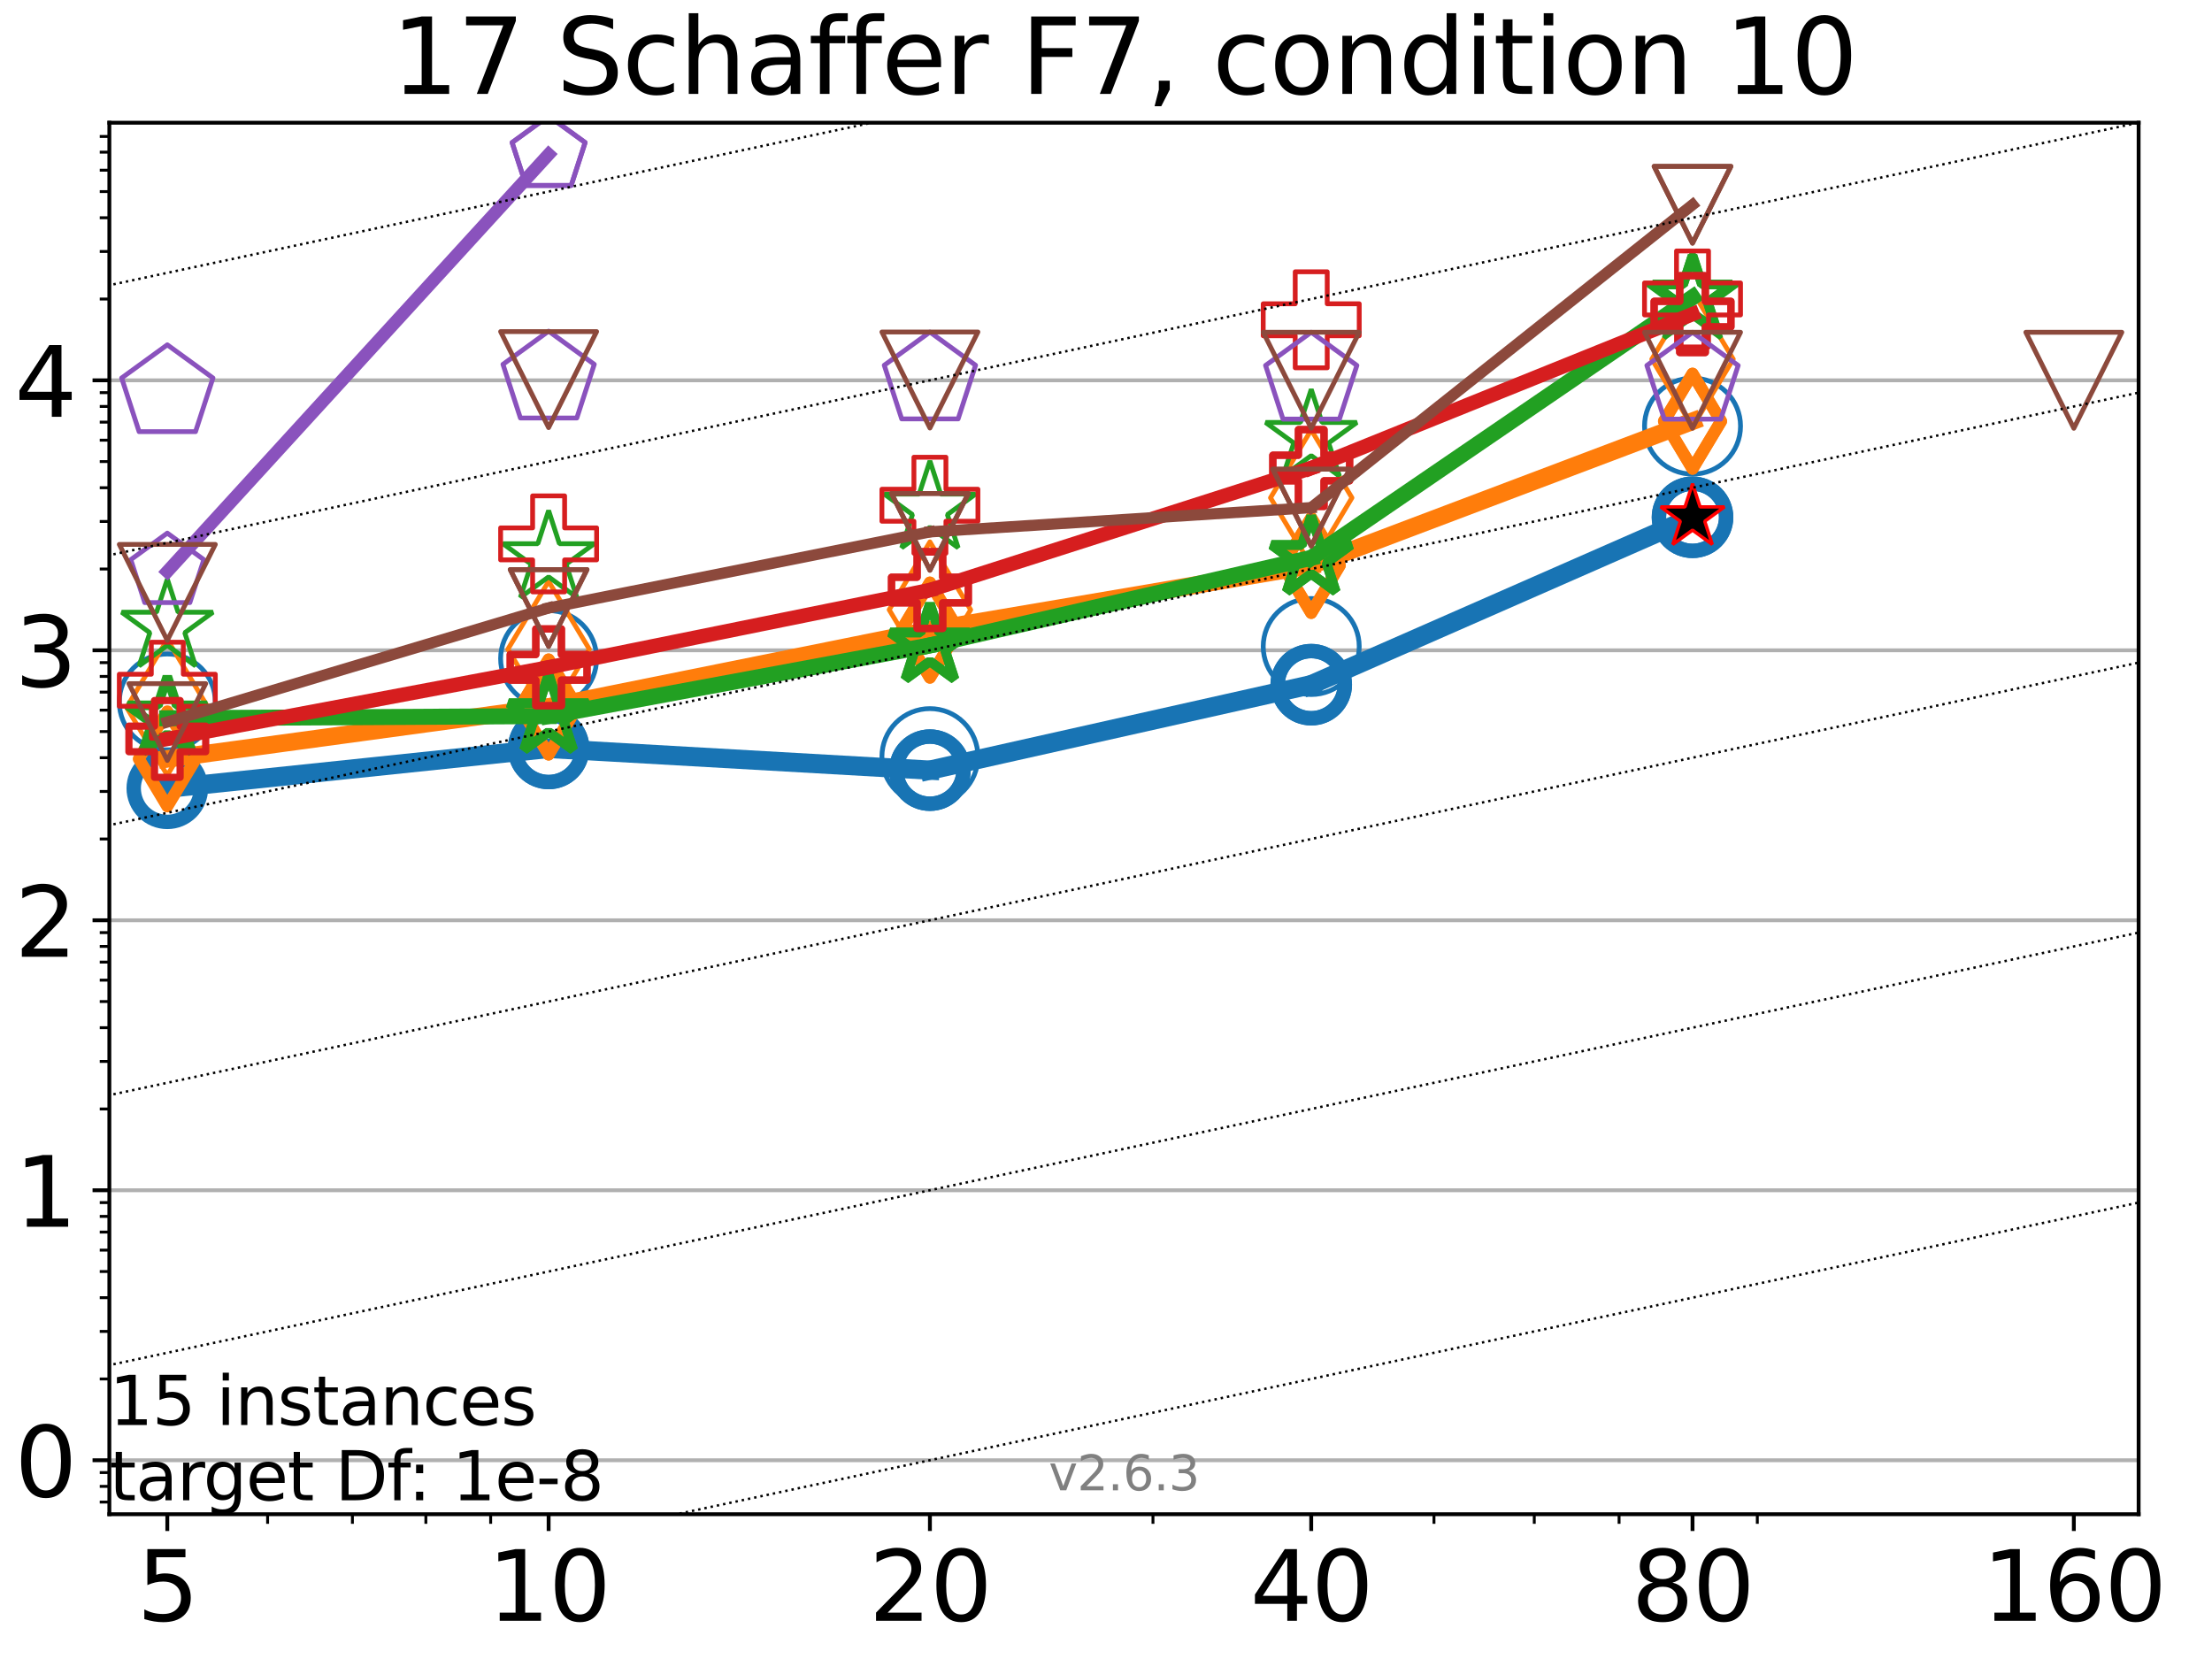 <?xml version="1.0" encoding="utf-8" standalone="no"?>
<!DOCTYPE svg PUBLIC "-//W3C//DTD SVG 1.1//EN"
  "http://www.w3.org/Graphics/SVG/1.1/DTD/svg11.dtd">
<svg xmlns:xlink="http://www.w3.org/1999/xlink" width="460.8pt" height="345.6pt" viewBox="0 0 460.8 345.6" xmlns="http://www.w3.org/2000/svg" version="1.1">
 <defs>
  <style type="text/css">*{stroke-linejoin: round; stroke-linecap: butt}</style>
 </defs>
 <g id="figure_1">
  <g id="patch_1">
   <path d="M 0 345.6 
L 460.8 345.6 
L 460.8 0 
L 0 0 
z
" style="fill: #ffffff"/>
  </g>
  <g id="axes_1">
   <g id="patch_2">
    <path d="M 22.78 315.44 
L 445.515 315.44 
L 445.515 25.56 
L 22.78 25.56 
z
" style="fill: #ffffff"/>
   </g>
   <g id="matplotlib.axis_1">
    <g id="xtick_1">
     <g id="line2d_1">
      <defs>
       <path id="mb855160fd6" d="M 0 0 
L 0 3.5 
" style="stroke: #000000; stroke-width: 0.8"/>
      </defs>
      <g>
       <use xlink:href="#mb855160fd6" x="34.854" y="315.44" style="stroke: #000000; stroke-width: 0.8"/>
      </g>
     </g>
     <g id="text_1">
      <!-- 5 -->
      <g transform="translate(28.491 337.637) scale(0.2 -0.2)">
       <defs>
        <path id="DejaVuSans-35" d="M 691 4666 
L 3169 4666 
L 3169 4134 
L 1269 4134 
L 1269 2991 
Q 1406 3038 1543 3061 
Q 1681 3084 1819 3084 
Q 2600 3084 3056 2656 
Q 3513 2228 3513 1497 
Q 3513 744 3044 326 
Q 2575 -91 1722 -91 
Q 1428 -91 1123 -41 
Q 819 9 494 109 
L 494 744 
Q 775 591 1075 516 
Q 1375 441 1709 441 
Q 2250 441 2565 725 
Q 2881 1009 2881 1497 
Q 2881 1984 2565 2268 
Q 2250 2553 1709 2553 
Q 1456 2553 1204 2497 
Q 953 2441 691 2322 
L 691 4666 
z
" transform="scale(0.016)"/>
       </defs>
       <use xlink:href="#DejaVuSans-35"/>
      </g>
     </g>
    </g>
    <g id="xtick_2">
     <g id="line2d_2">
      <g>
       <use xlink:href="#mb855160fd6" x="114.287" y="315.44" style="stroke: #000000; stroke-width: 0.8"/>
      </g>
     </g>
     <g id="text_2">
      <!-- 10 -->
      <g transform="translate(101.562 337.637) scale(0.2 -0.2)">
       <defs>
        <path id="DejaVuSans-31" d="M 794 531 
L 1825 531 
L 1825 4091 
L 703 3866 
L 703 4441 
L 1819 4666 
L 2450 4666 
L 2450 531 
L 3481 531 
L 3481 0 
L 794 0 
L 794 531 
z
" transform="scale(0.016)"/>
        <path id="DejaVuSans-30" d="M 2034 4250 
Q 1547 4250 1301 3770 
Q 1056 3291 1056 2328 
Q 1056 1369 1301 889 
Q 1547 409 2034 409 
Q 2525 409 2770 889 
Q 3016 1369 3016 2328 
Q 3016 3291 2770 3770 
Q 2525 4250 2034 4250 
z
M 2034 4750 
Q 2819 4750 3233 4129 
Q 3647 3509 3647 2328 
Q 3647 1150 3233 529 
Q 2819 -91 2034 -91 
Q 1250 -91 836 529 
Q 422 1150 422 2328 
Q 422 3509 836 4129 
Q 1250 4750 2034 4750 
z
" transform="scale(0.016)"/>
       </defs>
       <use xlink:href="#DejaVuSans-31"/>
       <use xlink:href="#DejaVuSans-30" x="63.623"/>
      </g>
     </g>
    </g>
    <g id="xtick_3">
     <g id="line2d_3">
      <g>
       <use xlink:href="#mb855160fd6" x="193.719" y="315.44" style="stroke: #000000; stroke-width: 0.8"/>
      </g>
     </g>
     <g id="text_3">
      <!-- 20 -->
      <g transform="translate(180.994 337.637) scale(0.2 -0.2)">
       <defs>
        <path id="DejaVuSans-32" d="M 1228 531 
L 3431 531 
L 3431 0 
L 469 0 
L 469 531 
Q 828 903 1448 1529 
Q 2069 2156 2228 2338 
Q 2531 2678 2651 2914 
Q 2772 3150 2772 3378 
Q 2772 3750 2511 3984 
Q 2250 4219 1831 4219 
Q 1534 4219 1204 4116 
Q 875 4013 500 3803 
L 500 4441 
Q 881 4594 1212 4672 
Q 1544 4750 1819 4750 
Q 2544 4750 2975 4387 
Q 3406 4025 3406 3419 
Q 3406 3131 3298 2873 
Q 3191 2616 2906 2266 
Q 2828 2175 2409 1742 
Q 1991 1309 1228 531 
z
" transform="scale(0.016)"/>
       </defs>
       <use xlink:href="#DejaVuSans-32"/>
       <use xlink:href="#DejaVuSans-30" x="63.623"/>
      </g>
     </g>
    </g>
    <g id="xtick_4">
     <g id="line2d_4">
      <g>
       <use xlink:href="#mb855160fd6" x="273.152" y="315.44" style="stroke: #000000; stroke-width: 0.8"/>
      </g>
     </g>
     <g id="text_4">
      <!-- 40 -->
      <g transform="translate(260.427 337.637) scale(0.2 -0.2)">
       <defs>
        <path id="DejaVuSans-34" d="M 2419 4116 
L 825 1625 
L 2419 1625 
L 2419 4116 
z
M 2253 4666 
L 3047 4666 
L 3047 1625 
L 3713 1625 
L 3713 1100 
L 3047 1100 
L 3047 0 
L 2419 0 
L 2419 1100 
L 313 1100 
L 313 1709 
L 2253 4666 
z
" transform="scale(0.016)"/>
       </defs>
       <use xlink:href="#DejaVuSans-34"/>
       <use xlink:href="#DejaVuSans-30" x="63.623"/>
      </g>
     </g>
    </g>
    <g id="xtick_5">
     <g id="line2d_5">
      <g>
       <use xlink:href="#mb855160fd6" x="352.584" y="315.44" style="stroke: #000000; stroke-width: 0.8"/>
      </g>
     </g>
     <g id="text_5">
      <!-- 80 -->
      <g transform="translate(339.859 337.637) scale(0.2 -0.2)">
       <defs>
        <path id="DejaVuSans-38" d="M 2034 2216 
Q 1584 2216 1326 1975 
Q 1069 1734 1069 1313 
Q 1069 891 1326 650 
Q 1584 409 2034 409 
Q 2484 409 2743 651 
Q 3003 894 3003 1313 
Q 3003 1734 2745 1975 
Q 2488 2216 2034 2216 
z
M 1403 2484 
Q 997 2584 770 2862 
Q 544 3141 544 3541 
Q 544 4100 942 4425 
Q 1341 4750 2034 4750 
Q 2731 4750 3128 4425 
Q 3525 4100 3525 3541 
Q 3525 3141 3298 2862 
Q 3072 2584 2669 2484 
Q 3125 2378 3379 2068 
Q 3634 1759 3634 1313 
Q 3634 634 3220 271 
Q 2806 -91 2034 -91 
Q 1263 -91 848 271 
Q 434 634 434 1313 
Q 434 1759 690 2068 
Q 947 2378 1403 2484 
z
M 1172 3481 
Q 1172 3119 1398 2916 
Q 1625 2713 2034 2713 
Q 2441 2713 2670 2916 
Q 2900 3119 2900 3481 
Q 2900 3844 2670 4047 
Q 2441 4250 2034 4250 
Q 1625 4250 1398 4047 
Q 1172 3844 1172 3481 
z
" transform="scale(0.016)"/>
       </defs>
       <use xlink:href="#DejaVuSans-38"/>
       <use xlink:href="#DejaVuSans-30" x="63.623"/>
      </g>
     </g>
    </g>
    <g id="xtick_6">
     <g id="line2d_6">
      <g>
       <use xlink:href="#mb855160fd6" x="432.017" y="315.44" style="stroke: #000000; stroke-width: 0.8"/>
      </g>
     </g>
     <g id="text_6">
      <!-- 160 -->
      <g transform="translate(412.929 337.637) scale(0.2 -0.2)">
       <defs>
        <path id="DejaVuSans-36" d="M 2113 2584 
Q 1688 2584 1439 2293 
Q 1191 2003 1191 1497 
Q 1191 994 1439 701 
Q 1688 409 2113 409 
Q 2538 409 2786 701 
Q 3034 994 3034 1497 
Q 3034 2003 2786 2293 
Q 2538 2584 2113 2584 
z
M 3366 4563 
L 3366 3988 
Q 3128 4100 2886 4159 
Q 2644 4219 2406 4219 
Q 1781 4219 1451 3797 
Q 1122 3375 1075 2522 
Q 1259 2794 1537 2939 
Q 1816 3084 2150 3084 
Q 2853 3084 3261 2657 
Q 3669 2231 3669 1497 
Q 3669 778 3244 343 
Q 2819 -91 2113 -91 
Q 1303 -91 875 529 
Q 447 1150 447 2328 
Q 447 3434 972 4092 
Q 1497 4750 2381 4750 
Q 2619 4750 2861 4703 
Q 3103 4656 3366 4563 
z
" transform="scale(0.016)"/>
       </defs>
       <use xlink:href="#DejaVuSans-31"/>
       <use xlink:href="#DejaVuSans-36" x="63.623"/>
       <use xlink:href="#DejaVuSans-30" x="127.246"/>
      </g>
     </g>
    </g>
    <g id="xtick_7">
     <g id="line2d_7">
      <defs>
       <path id="md861038a16" d="M 0 0 
L 0 2 
" style="stroke: #000000; stroke-width: 0.6"/>
      </defs>
      <g>
       <use xlink:href="#md861038a16" x="55.748" y="315.44" style="stroke: #000000; stroke-width: 0.6"/>
      </g>
     </g>
    </g>
    <g id="xtick_8">
     <g id="line2d_8">
      <g>
       <use xlink:href="#md861038a16" x="73.413" y="315.44" style="stroke: #000000; stroke-width: 0.6"/>
      </g>
     </g>
    </g>
    <g id="xtick_9">
     <g id="line2d_9">
      <g>
       <use xlink:href="#md861038a16" x="88.715" y="315.44" style="stroke: #000000; stroke-width: 0.6"/>
      </g>
     </g>
    </g>
    <g id="xtick_10">
     <g id="line2d_10">
      <g>
       <use xlink:href="#md861038a16" x="102.213" y="315.44" style="stroke: #000000; stroke-width: 0.6"/>
      </g>
     </g>
    </g>
    <g id="xtick_11">
     <g id="line2d_11">
      <g>
       <use xlink:href="#md861038a16" x="240.184" y="315.44" style="stroke: #000000; stroke-width: 0.6"/>
      </g>
     </g>
    </g>
    <g id="xtick_12">
     <g id="line2d_12">
      <g>
       <use xlink:href="#md861038a16" x="298.723" y="315.44" style="stroke: #000000; stroke-width: 0.6"/>
      </g>
     </g>
    </g>
    <g id="xtick_13">
     <g id="line2d_13">
      <g>
       <use xlink:href="#md861038a16" x="319.617" y="315.44" style="stroke: #000000; stroke-width: 0.6"/>
      </g>
     </g>
    </g>
    <g id="xtick_14">
     <g id="line2d_14">
      <g>
       <use xlink:href="#md861038a16" x="337.282" y="315.44" style="stroke: #000000; stroke-width: 0.6"/>
      </g>
     </g>
    </g>
    <g id="xtick_15">
     <g id="line2d_15">
      <g>
       <use xlink:href="#md861038a16" x="366.082" y="315.44" style="stroke: #000000; stroke-width: 0.6"/>
      </g>
     </g>
    </g>
   </g>
   <g id="matplotlib.axis_2">
    <g id="ytick_1">
     <g id="line2d_16">
      <path d="M 22.78 304.192 
L 445.515 304.192 
" clip-path="url(#pe093b0ee55)" style="fill: none; stroke: #b0b0b0; stroke-width: 0.8; stroke-linecap: square"/>
     </g>
     <g id="line2d_17">
      <defs>
       <path id="m70d224b7b3" d="M 0 0 
L -3.5 0 
" style="stroke: #000000; stroke-width: 0.8"/>
      </defs>
      <g>
       <use xlink:href="#m70d224b7b3" x="22.78" y="304.192" style="stroke: #000000; stroke-width: 0.8"/>
      </g>
     </g>
     <g id="text_7">
      <!-- 0 -->
      <g transform="translate(3.055 311.79) scale(0.2 -0.2)">
       <use xlink:href="#DejaVuSans-30"/>
      </g>
     </g>
    </g>
    <g id="ytick_2">
     <g id="line2d_18">
      <path d="M 22.78 247.949 
L 445.515 247.949 
" clip-path="url(#pe093b0ee55)" style="fill: none; stroke: #b0b0b0; stroke-width: 0.8; stroke-linecap: square"/>
     </g>
     <g id="line2d_19">
      <g>
       <use xlink:href="#m70d224b7b3" x="22.78" y="247.949" style="stroke: #000000; stroke-width: 0.8"/>
      </g>
     </g>
     <g id="text_8">
      <!-- 1 -->
      <g transform="translate(3.055 255.548) scale(0.2 -0.2)">
       <use xlink:href="#DejaVuSans-31"/>
      </g>
     </g>
    </g>
    <g id="ytick_3">
     <g id="line2d_20">
      <path d="M 22.78 191.707 
L 445.515 191.707 
" clip-path="url(#pe093b0ee55)" style="fill: none; stroke: #b0b0b0; stroke-width: 0.8; stroke-linecap: square"/>
     </g>
     <g id="line2d_21">
      <g>
       <use xlink:href="#m70d224b7b3" x="22.78" y="191.707" style="stroke: #000000; stroke-width: 0.8"/>
      </g>
     </g>
     <g id="text_9">
      <!-- 2 -->
      <g transform="translate(3.055 199.305) scale(0.2 -0.2)">
       <use xlink:href="#DejaVuSans-32"/>
      </g>
     </g>
    </g>
    <g id="ytick_4">
     <g id="line2d_22">
      <path d="M 22.78 135.465 
L 445.515 135.465 
" clip-path="url(#pe093b0ee55)" style="fill: none; stroke: #b0b0b0; stroke-width: 0.8; stroke-linecap: square"/>
     </g>
     <g id="line2d_23">
      <g>
       <use xlink:href="#m70d224b7b3" x="22.78" y="135.465" style="stroke: #000000; stroke-width: 0.8"/>
      </g>
     </g>
     <g id="text_10">
      <!-- 3 -->
      <g transform="translate(3.055 143.063) scale(0.2 -0.2)">
       <defs>
        <path id="DejaVuSans-33" d="M 2597 2516 
Q 3050 2419 3304 2112 
Q 3559 1806 3559 1356 
Q 3559 666 3084 287 
Q 2609 -91 1734 -91 
Q 1441 -91 1130 -33 
Q 819 25 488 141 
L 488 750 
Q 750 597 1062 519 
Q 1375 441 1716 441 
Q 2309 441 2620 675 
Q 2931 909 2931 1356 
Q 2931 1769 2642 2001 
Q 2353 2234 1838 2234 
L 1294 2234 
L 1294 2753 
L 1863 2753 
Q 2328 2753 2575 2939 
Q 2822 3125 2822 3475 
Q 2822 3834 2567 4026 
Q 2313 4219 1838 4219 
Q 1578 4219 1281 4162 
Q 984 4106 628 3988 
L 628 4550 
Q 988 4650 1302 4700 
Q 1616 4750 1894 4750 
Q 2613 4750 3031 4423 
Q 3450 4097 3450 3541 
Q 3450 3153 3228 2886 
Q 3006 2619 2597 2516 
z
" transform="scale(0.016)"/>
       </defs>
       <use xlink:href="#DejaVuSans-33"/>
      </g>
     </g>
    </g>
    <g id="ytick_5">
     <g id="line2d_24">
      <path d="M 22.78 79.222 
L 445.515 79.222 
" clip-path="url(#pe093b0ee55)" style="fill: none; stroke: #b0b0b0; stroke-width: 0.8; stroke-linecap: square"/>
     </g>
     <g id="line2d_25">
      <g>
       <use xlink:href="#m70d224b7b3" x="22.78" y="79.222" style="stroke: #000000; stroke-width: 0.8"/>
      </g>
     </g>
     <g id="text_11">
      <!-- 4 -->
      <g transform="translate(3.055 86.821) scale(0.2 -0.2)">
       <use xlink:href="#DejaVuSans-34"/>
      </g>
     </g>
    </g>
    <g id="ytick_6">
     <g id="line2d_26">
      <defs>
       <path id="md974df8383" d="M 0 0 
L -2 0 
" style="stroke: #000000; stroke-width: 0.6"/>
      </defs>
      <g>
       <use xlink:href="#md974df8383" x="22.78" y="312.904" style="stroke: #000000; stroke-width: 0.6"/>
      </g>
     </g>
    </g>
    <g id="ytick_7">
     <g id="line2d_27">
      <g>
       <use xlink:href="#md974df8383" x="22.78" y="309.642" style="stroke: #000000; stroke-width: 0.6"/>
      </g>
     </g>
    </g>
    <g id="ytick_8">
     <g id="line2d_28">
      <g>
       <use xlink:href="#md974df8383" x="22.78" y="306.765" style="stroke: #000000; stroke-width: 0.6"/>
      </g>
     </g>
    </g>
    <g id="ytick_9">
     <g id="line2d_29">
      <g>
       <use xlink:href="#md974df8383" x="22.78" y="287.261" style="stroke: #000000; stroke-width: 0.6"/>
      </g>
     </g>
    </g>
    <g id="ytick_10">
     <g id="line2d_30">
      <g>
       <use xlink:href="#md974df8383" x="22.78" y="277.357" style="stroke: #000000; stroke-width: 0.6"/>
      </g>
     </g>
    </g>
    <g id="ytick_11">
     <g id="line2d_31">
      <g>
       <use xlink:href="#md974df8383" x="22.78" y="270.33" style="stroke: #000000; stroke-width: 0.6"/>
      </g>
     </g>
    </g>
    <g id="ytick_12">
     <g id="line2d_32">
      <g>
       <use xlink:href="#md974df8383" x="22.78" y="264.88" style="stroke: #000000; stroke-width: 0.6"/>
      </g>
     </g>
    </g>
    <g id="ytick_13">
     <g id="line2d_33">
      <g>
       <use xlink:href="#md974df8383" x="22.78" y="260.427" style="stroke: #000000; stroke-width: 0.6"/>
      </g>
     </g>
    </g>
    <g id="ytick_14">
     <g id="line2d_34">
      <g>
       <use xlink:href="#md974df8383" x="22.78" y="256.661" style="stroke: #000000; stroke-width: 0.6"/>
      </g>
     </g>
    </g>
    <g id="ytick_15">
     <g id="line2d_35">
      <g>
       <use xlink:href="#md974df8383" x="22.78" y="253.4" style="stroke: #000000; stroke-width: 0.6"/>
      </g>
     </g>
    </g>
    <g id="ytick_16">
     <g id="line2d_36">
      <g>
       <use xlink:href="#md974df8383" x="22.78" y="250.523" style="stroke: #000000; stroke-width: 0.6"/>
      </g>
     </g>
    </g>
    <g id="ytick_17">
     <g id="line2d_37">
      <g>
       <use xlink:href="#md974df8383" x="22.78" y="231.019" style="stroke: #000000; stroke-width: 0.6"/>
      </g>
     </g>
    </g>
    <g id="ytick_18">
     <g id="line2d_38">
      <g>
       <use xlink:href="#md974df8383" x="22.78" y="221.115" style="stroke: #000000; stroke-width: 0.6"/>
      </g>
     </g>
    </g>
    <g id="ytick_19">
     <g id="line2d_39">
      <g>
       <use xlink:href="#md974df8383" x="22.78" y="214.088" style="stroke: #000000; stroke-width: 0.6"/>
      </g>
     </g>
    </g>
    <g id="ytick_20">
     <g id="line2d_40">
      <g>
       <use xlink:href="#md974df8383" x="22.78" y="208.638" style="stroke: #000000; stroke-width: 0.6"/>
      </g>
     </g>
    </g>
    <g id="ytick_21">
     <g id="line2d_41">
      <g>
       <use xlink:href="#md974df8383" x="22.78" y="204.184" style="stroke: #000000; stroke-width: 0.6"/>
      </g>
     </g>
    </g>
    <g id="ytick_22">
     <g id="line2d_42">
      <g>
       <use xlink:href="#md974df8383" x="22.78" y="200.419" style="stroke: #000000; stroke-width: 0.6"/>
      </g>
     </g>
    </g>
    <g id="ytick_23">
     <g id="line2d_43">
      <g>
       <use xlink:href="#md974df8383" x="22.78" y="197.157" style="stroke: #000000; stroke-width: 0.6"/>
      </g>
     </g>
    </g>
    <g id="ytick_24">
     <g id="line2d_44">
      <g>
       <use xlink:href="#md974df8383" x="22.78" y="194.28" style="stroke: #000000; stroke-width: 0.6"/>
      </g>
     </g>
    </g>
    <g id="ytick_25">
     <g id="line2d_45">
      <g>
       <use xlink:href="#md974df8383" x="22.78" y="174.776" style="stroke: #000000; stroke-width: 0.6"/>
      </g>
     </g>
    </g>
    <g id="ytick_26">
     <g id="line2d_46">
      <g>
       <use xlink:href="#md974df8383" x="22.78" y="164.873" style="stroke: #000000; stroke-width: 0.6"/>
      </g>
     </g>
    </g>
    <g id="ytick_27">
     <g id="line2d_47">
      <g>
       <use xlink:href="#md974df8383" x="22.78" y="157.846" style="stroke: #000000; stroke-width: 0.6"/>
      </g>
     </g>
    </g>
    <g id="ytick_28">
     <g id="line2d_48">
      <g>
       <use xlink:href="#md974df8383" x="22.78" y="152.395" style="stroke: #000000; stroke-width: 0.6"/>
      </g>
     </g>
    </g>
    <g id="ytick_29">
     <g id="line2d_49">
      <g>
       <use xlink:href="#md974df8383" x="22.78" y="147.942" style="stroke: #000000; stroke-width: 0.6"/>
      </g>
     </g>
    </g>
    <g id="ytick_30">
     <g id="line2d_50">
      <g>
       <use xlink:href="#md974df8383" x="22.78" y="144.177" style="stroke: #000000; stroke-width: 0.6"/>
      </g>
     </g>
    </g>
    <g id="ytick_31">
     <g id="line2d_51">
      <g>
       <use xlink:href="#md974df8383" x="22.78" y="140.915" style="stroke: #000000; stroke-width: 0.6"/>
      </g>
     </g>
    </g>
    <g id="ytick_32">
     <g id="line2d_52">
      <g>
       <use xlink:href="#md974df8383" x="22.78" y="138.038" style="stroke: #000000; stroke-width: 0.6"/>
      </g>
     </g>
    </g>
    <g id="ytick_33">
     <g id="line2d_53">
      <g>
       <use xlink:href="#md974df8383" x="22.78" y="118.534" style="stroke: #000000; stroke-width: 0.6"/>
      </g>
     </g>
    </g>
    <g id="ytick_34">
     <g id="line2d_54">
      <g>
       <use xlink:href="#md974df8383" x="22.78" y="108.63" style="stroke: #000000; stroke-width: 0.6"/>
      </g>
     </g>
    </g>
    <g id="ytick_35">
     <g id="line2d_55">
      <g>
       <use xlink:href="#md974df8383" x="22.78" y="101.603" style="stroke: #000000; stroke-width: 0.6"/>
      </g>
     </g>
    </g>
    <g id="ytick_36">
     <g id="line2d_56">
      <g>
       <use xlink:href="#md974df8383" x="22.78" y="96.153" style="stroke: #000000; stroke-width: 0.6"/>
      </g>
     </g>
    </g>
    <g id="ytick_37">
     <g id="line2d_57">
      <g>
       <use xlink:href="#md974df8383" x="22.78" y="91.7" style="stroke: #000000; stroke-width: 0.6"/>
      </g>
     </g>
    </g>
    <g id="ytick_38">
     <g id="line2d_58">
      <g>
       <use xlink:href="#md974df8383" x="22.78" y="87.934" style="stroke: #000000; stroke-width: 0.6"/>
      </g>
     </g>
    </g>
    <g id="ytick_39">
     <g id="line2d_59">
      <g>
       <use xlink:href="#md974df8383" x="22.78" y="84.673" style="stroke: #000000; stroke-width: 0.6"/>
      </g>
     </g>
    </g>
    <g id="ytick_40">
     <g id="line2d_60">
      <g>
       <use xlink:href="#md974df8383" x="22.78" y="81.796" style="stroke: #000000; stroke-width: 0.6"/>
      </g>
     </g>
    </g>
    <g id="ytick_41">
     <g id="line2d_61">
      <g>
       <use xlink:href="#md974df8383" x="22.78" y="62.292" style="stroke: #000000; stroke-width: 0.6"/>
      </g>
     </g>
    </g>
    <g id="ytick_42">
     <g id="line2d_62">
      <g>
       <use xlink:href="#md974df8383" x="22.78" y="52.388" style="stroke: #000000; stroke-width: 0.6"/>
      </g>
     </g>
    </g>
    <g id="ytick_43">
     <g id="line2d_63">
      <g>
       <use xlink:href="#md974df8383" x="22.78" y="45.361" style="stroke: #000000; stroke-width: 0.6"/>
      </g>
     </g>
    </g>
    <g id="ytick_44">
     <g id="line2d_64">
      <g>
       <use xlink:href="#md974df8383" x="22.78" y="39.911" style="stroke: #000000; stroke-width: 0.6"/>
      </g>
     </g>
    </g>
    <g id="ytick_45">
     <g id="line2d_65">
      <g>
       <use xlink:href="#md974df8383" x="22.78" y="35.457" style="stroke: #000000; stroke-width: 0.6"/>
      </g>
     </g>
    </g>
    <g id="ytick_46">
     <g id="line2d_66">
      <g>
       <use xlink:href="#md974df8383" x="22.78" y="31.692" style="stroke: #000000; stroke-width: 0.6"/>
      </g>
     </g>
    </g>
    <g id="ytick_47">
     <g id="line2d_67">
      <g>
       <use xlink:href="#md974df8383" x="22.78" y="28.43" style="stroke: #000000; stroke-width: 0.6"/>
      </g>
     </g>
    </g>
   </g>
   <g id="line2d_68">
    <path d="M 34.854 164.217 
L 114.287 155.917 
" clip-path="url(#pe093b0ee55)" style="fill: none; stroke: #1874b4; stroke-width: 4; stroke-linecap: square"/>
    <defs>
     <path id="mfb100f7cc4" d="M 0 7 
C 1.856 7 3.637 6.262 4.95 4.95 
C 6.262 3.637 7 1.856 7 0 
C 7 -1.856 6.262 -3.637 4.95 -4.95 
C 3.637 -6.262 1.856 -7 0 -7 
C -1.856 -7 -3.637 -6.262 -4.95 -4.95 
C -6.262 -3.637 -7 -1.856 -7 0 
C -7 1.856 -6.262 3.637 -4.95 4.95 
C -3.637 6.262 -1.856 7 0 7 
z
" style="stroke: #1874b4; stroke-width: 3"/>
    </defs>
    <g clip-path="url(#pe093b0ee55)">
     <use xlink:href="#mfb100f7cc4" x="34.854" y="164.217" style="fill-opacity: 0; stroke: #1874b4; stroke-width: 3"/>
     <use xlink:href="#mfb100f7cc4" x="114.287" y="155.917" style="fill-opacity: 0; stroke: #1874b4; stroke-width: 3"/>
    </g>
   </g>
   <g id="line2d_69">
    <path d="M 114.287 155.917 
L 193.719 160.436 
" clip-path="url(#pe093b0ee55)" style="fill: none; stroke: #1874b4; stroke-width: 4; stroke-linecap: square"/>
    <g clip-path="url(#pe093b0ee55)">
     <use xlink:href="#mfb100f7cc4" x="114.287" y="155.917" style="fill-opacity: 0; stroke: #1874b4; stroke-width: 3"/>
     <use xlink:href="#mfb100f7cc4" x="193.719" y="160.436" style="fill-opacity: 0; stroke: #1874b4; stroke-width: 3"/>
    </g>
   </g>
   <g id="line2d_70">
    <path d="M 193.719 160.436 
L 273.152 142.63 
" clip-path="url(#pe093b0ee55)" style="fill: none; stroke: #1874b4; stroke-width: 4; stroke-linecap: square"/>
    <g clip-path="url(#pe093b0ee55)">
     <use xlink:href="#mfb100f7cc4" x="193.719" y="160.436" style="fill-opacity: 0; stroke: #1874b4; stroke-width: 3"/>
     <use xlink:href="#mfb100f7cc4" x="273.152" y="142.63" style="fill-opacity: 0; stroke: #1874b4; stroke-width: 3"/>
    </g>
   </g>
   <g id="line2d_71">
    <path d="M 273.152 142.63 
L 352.584 107.761 
" clip-path="url(#pe093b0ee55)" style="fill: none; stroke: #1874b4; stroke-width: 4; stroke-linecap: square"/>
    <g clip-path="url(#pe093b0ee55)">
     <use xlink:href="#mfb100f7cc4" x="273.152" y="142.63" style="fill-opacity: 0; stroke: #1874b4; stroke-width: 3"/>
     <use xlink:href="#mfb100f7cc4" x="352.584" y="107.761" style="fill-opacity: 0; stroke: #1874b4; stroke-width: 3"/>
    </g>
   </g>
   <g id="line2d_72">
    <path d="M 352.584 107.761 
" clip-path="url(#pe093b0ee55)" style="fill: none; stroke: #1874b4; stroke-width: 4; stroke-linecap: square"/>
    <g clip-path="url(#pe093b0ee55)">
     <use xlink:href="#mfb100f7cc4" x="352.584" y="107.761" style="fill-opacity: 0; stroke: #1874b4; stroke-width: 3"/>
    </g>
   </g>
   <g id="line2d_73"/>
   <g id="line2d_74">
    <defs>
     <path id="mf8afae14d0" d="M 0 10 
C 2.652 10 5.196 8.946 7.071 7.071 
C 8.946 5.196 10 2.652 10 0 
C 10 -2.652 8.946 -5.196 7.071 -7.071 
C 5.196 -8.946 2.652 -10 0 -10 
C -2.652 -10 -5.196 -8.946 -7.071 -7.071 
C -8.946 -5.196 -10 -2.652 -10 0 
C -10 2.652 -8.946 5.196 -7.071 7.071 
C -5.196 8.946 -2.652 10 0 10 
z
" style="stroke: #1874b4"/>
    </defs>
    <g clip-path="url(#pe093b0ee55)">
     <use xlink:href="#mf8afae14d0" x="34.854" y="146.236" style="fill-opacity: 0; stroke: #1874b4"/>
     <use xlink:href="#mf8afae14d0" x="114.287" y="137.198" style="fill-opacity: 0; stroke: #1874b4"/>
     <use xlink:href="#mf8afae14d0" x="193.719" y="157.618" style="fill-opacity: 0; stroke: #1874b4"/>
     <use xlink:href="#mf8afae14d0" x="273.152" y="134.682" style="fill-opacity: 0; stroke: #1874b4"/>
     <use xlink:href="#mf8afae14d0" x="352.584" y="88.769" style="fill-opacity: 0; stroke: #1874b4"/>
    </g>
   </g>
   <g id="line2d_75">
    <path d="M 34.854 158.089 
L 114.287 147.279 
" clip-path="url(#pe093b0ee55)" style="fill: none; stroke: #ff7d0b; stroke-width: 3.667; stroke-linecap: square"/>
    <defs>
     <path id="me263c750b7" d="M 0 9.899 
L 5.94 0 
L 0 -9.899 
L -5.94 0 
z
" style="stroke: #ff7d0b; stroke-width: 2.5; stroke-linejoin: miter"/>
    </defs>
    <g clip-path="url(#pe093b0ee55)">
     <use xlink:href="#me263c750b7" x="34.854" y="158.089" style="fill-opacity: 0; stroke: #ff7d0b; stroke-width: 2.5; stroke-linejoin: miter"/>
     <use xlink:href="#me263c750b7" x="114.287" y="147.279" style="fill-opacity: 0; stroke: #ff7d0b; stroke-width: 2.5; stroke-linejoin: miter"/>
    </g>
   </g>
   <g id="line2d_76">
    <path d="M 114.287 147.279 
L 193.719 131.265 
" clip-path="url(#pe093b0ee55)" style="fill: none; stroke: #ff7d0b; stroke-width: 3.667; stroke-linecap: square"/>
    <g clip-path="url(#pe093b0ee55)">
     <use xlink:href="#me263c750b7" x="114.287" y="147.279" style="fill-opacity: 0; stroke: #ff7d0b; stroke-width: 2.5; stroke-linejoin: miter"/>
     <use xlink:href="#me263c750b7" x="193.719" y="131.265" style="fill-opacity: 0; stroke: #ff7d0b; stroke-width: 2.5; stroke-linejoin: miter"/>
    </g>
   </g>
   <g id="line2d_77">
    <path d="M 193.719 131.265 
L 273.152 117.784 
" clip-path="url(#pe093b0ee55)" style="fill: none; stroke: #ff7d0b; stroke-width: 3.667; stroke-linecap: square"/>
    <g clip-path="url(#pe093b0ee55)">
     <use xlink:href="#me263c750b7" x="193.719" y="131.265" style="fill-opacity: 0; stroke: #ff7d0b; stroke-width: 2.5; stroke-linejoin: miter"/>
     <use xlink:href="#me263c750b7" x="273.152" y="117.784" style="fill-opacity: 0; stroke: #ff7d0b; stroke-width: 2.5; stroke-linejoin: miter"/>
    </g>
   </g>
   <g id="line2d_78">
    <path d="M 273.152 117.784 
L 352.584 87.749 
" clip-path="url(#pe093b0ee55)" style="fill: none; stroke: #ff7d0b; stroke-width: 3.667; stroke-linecap: square"/>
    <g clip-path="url(#pe093b0ee55)">
     <use xlink:href="#me263c750b7" x="273.152" y="117.784" style="fill-opacity: 0; stroke: #ff7d0b; stroke-width: 2.5; stroke-linejoin: miter"/>
     <use xlink:href="#me263c750b7" x="352.584" y="87.749" style="fill-opacity: 0; stroke: #ff7d0b; stroke-width: 2.5; stroke-linejoin: miter"/>
    </g>
   </g>
   <g id="line2d_79">
    <path d="M 352.584 87.749 
" clip-path="url(#pe093b0ee55)" style="fill: none; stroke: #ff7d0b; stroke-width: 3.667; stroke-linecap: square"/>
    <g clip-path="url(#pe093b0ee55)">
     <use xlink:href="#me263c750b7" x="352.584" y="87.749" style="fill-opacity: 0; stroke: #ff7d0b; stroke-width: 2.5; stroke-linejoin: miter"/>
    </g>
   </g>
   <g id="line2d_80"/>
   <g id="line2d_81">
    <defs>
     <path id="mee3debcfe8" d="M 0 14.142 
L 8.485 0 
L 0 -14.142 
L -8.485 0 
z
" style="stroke: #ff7d0b; stroke-linejoin: miter"/>
    </defs>
    <g clip-path="url(#pe093b0ee55)">
     <use xlink:href="#mee3debcfe8" x="34.854" y="147.363" style="fill-opacity: 0; stroke: #ff7d0b; stroke-linejoin: miter"/>
     <use xlink:href="#mee3debcfe8" x="114.287" y="135.243" style="fill-opacity: 0; stroke: #ff7d0b; stroke-linejoin: miter"/>
     <use xlink:href="#mee3debcfe8" x="193.719" y="127.025" style="fill-opacity: 0; stroke: #ff7d0b; stroke-linejoin: miter"/>
     <use xlink:href="#mee3debcfe8" x="273.152" y="103.698" style="fill-opacity: 0; stroke: #ff7d0b; stroke-linejoin: miter"/>
     <use xlink:href="#mee3debcfe8" x="352.584" y="74.818" style="fill-opacity: 0; stroke: #ff7d0b; stroke-linejoin: miter"/>
    </g>
   </g>
   <g id="line2d_82">
    <path d="M 34.854 149.62 
L 114.287 149.172 
" clip-path="url(#pe093b0ee55)" style="fill: none; stroke: #22a022; stroke-width: 3.333; stroke-linecap: square"/>
    <defs>
     <path id="m40feb86545" d="M 0 -8.7 
L -1.953 -2.688 
L -8.274 -2.688 
L -3.16 1.027 
L -5.114 7.038 
L -0 3.323 
L 5.114 7.038 
L 3.16 1.027 
L 8.274 -2.688 
L 1.953 -2.688 
z
" style="stroke: #22a022; stroke-width: 2; stroke-linejoin: bevel"/>
    </defs>
    <g clip-path="url(#pe093b0ee55)">
     <use xlink:href="#m40feb86545" x="34.854" y="149.62" style="fill-opacity: 0; stroke: #22a022; stroke-width: 2; stroke-linejoin: bevel"/>
     <use xlink:href="#m40feb86545" x="114.287" y="149.172" style="fill-opacity: 0; stroke: #22a022; stroke-width: 2; stroke-linejoin: bevel"/>
    </g>
   </g>
   <g id="line2d_83">
    <path d="M 114.287 149.172 
L 193.719 134.443 
" clip-path="url(#pe093b0ee55)" style="fill: none; stroke: #22a022; stroke-width: 3.333; stroke-linecap: square"/>
    <g clip-path="url(#pe093b0ee55)">
     <use xlink:href="#m40feb86545" x="114.287" y="149.172" style="fill-opacity: 0; stroke: #22a022; stroke-width: 2; stroke-linejoin: bevel"/>
     <use xlink:href="#m40feb86545" x="193.719" y="134.443" style="fill-opacity: 0; stroke: #22a022; stroke-width: 2; stroke-linejoin: bevel"/>
    </g>
   </g>
   <g id="line2d_84">
    <path d="M 193.719 134.443 
L 273.152 116.206 
" clip-path="url(#pe093b0ee55)" style="fill: none; stroke: #22a022; stroke-width: 3.333; stroke-linecap: square"/>
    <g clip-path="url(#pe093b0ee55)">
     <use xlink:href="#m40feb86545" x="193.719" y="134.443" style="fill-opacity: 0; stroke: #22a022; stroke-width: 2; stroke-linejoin: bevel"/>
     <use xlink:href="#m40feb86545" x="273.152" y="116.206" style="fill-opacity: 0; stroke: #22a022; stroke-width: 2; stroke-linejoin: bevel"/>
    </g>
   </g>
   <g id="line2d_85">
    <path d="M 273.152 116.206 
L 352.584 61.943 
" clip-path="url(#pe093b0ee55)" style="fill: none; stroke: #22a022; stroke-width: 3.333; stroke-linecap: square"/>
    <g clip-path="url(#pe093b0ee55)">
     <use xlink:href="#m40feb86545" x="273.152" y="116.206" style="fill-opacity: 0; stroke: #22a022; stroke-width: 2; stroke-linejoin: bevel"/>
     <use xlink:href="#m40feb86545" x="352.584" y="61.943" style="fill-opacity: 0; stroke: #22a022; stroke-width: 2; stroke-linejoin: bevel"/>
    </g>
   </g>
   <g id="line2d_86">
    <path d="M 352.584 61.943 
" clip-path="url(#pe093b0ee55)" style="fill: none; stroke: #22a022; stroke-width: 3.333; stroke-linecap: square"/>
    <g clip-path="url(#pe093b0ee55)">
     <use xlink:href="#m40feb86545" x="352.584" y="61.943" style="fill-opacity: 0; stroke: #22a022; stroke-width: 2; stroke-linejoin: bevel"/>
    </g>
   </g>
   <g id="line2d_87"/>
   <g id="line2d_88">
    <defs>
     <path id="mbbff9fb3a0" d="M 0 -10 
L -2.245 -3.09 
L -9.511 -3.09 
L -3.633 1.18 
L -5.878 8.09 
L -0 3.82 
L 5.878 8.09 
L 3.633 1.18 
L 9.511 -3.09 
L 2.245 -3.09 
z
" style="stroke: #22a022; stroke-linejoin: bevel"/>
    </defs>
    <g clip-path="url(#pe093b0ee55)">
     <use xlink:href="#mbbff9fb3a0" x="34.854" y="130.628" style="fill-opacity: 0; stroke: #22a022; stroke-linejoin: bevel"/>
     <use xlink:href="#mbbff9fb3a0" x="114.287" y="116.353" style="fill-opacity: 0; stroke: #22a022; stroke-linejoin: bevel"/>
     <use xlink:href="#mbbff9fb3a0" x="193.719" y="106.017" style="fill-opacity: 0; stroke: #22a022; stroke-linejoin: bevel"/>
     <use xlink:href="#mbbff9fb3a0" x="273.152" y="91.097" style="fill-opacity: 0; stroke: #22a022; stroke-linejoin: bevel"/>
     <use xlink:href="#mbbff9fb3a0" x="352.584" y="62.287" style="fill-opacity: 0; stroke: #22a022; stroke-linejoin: bevel"/>
    </g>
   </g>
   <g id="line2d_89">
    <path d="M 34.854 153.932 
L 114.287 139.013 
" clip-path="url(#pe093b0ee55)" style="fill: none; stroke: #d61e1f; stroke-width: 3; stroke-linecap: square"/>
    <defs>
     <path id="m4f6b7c5f75" d="M -2.667 8 
L 2.667 8 
L 2.667 2.667 
L 8 2.667 
L 8 -2.667 
L 2.667 -2.667 
L 2.667 -8 
L -2.667 -8 
L -2.667 -2.667 
L -8 -2.667 
L -8 2.667 
L -2.667 2.667 
z
" style="stroke: #d61e1f; stroke-width: 1.5; stroke-linejoin: miter"/>
    </defs>
    <g clip-path="url(#pe093b0ee55)">
     <use xlink:href="#m4f6b7c5f75" x="34.854" y="153.932" style="fill-opacity: 0; stroke: #d61e1f; stroke-width: 1.5; stroke-linejoin: miter"/>
     <use xlink:href="#m4f6b7c5f75" x="114.287" y="139.013" style="fill-opacity: 0; stroke: #d61e1f; stroke-width: 1.5; stroke-linejoin: miter"/>
    </g>
   </g>
   <g id="line2d_90">
    <path d="M 114.287 139.013 
L 193.719 122.914 
" clip-path="url(#pe093b0ee55)" style="fill: none; stroke: #d61e1f; stroke-width: 3; stroke-linecap: square"/>
    <g clip-path="url(#pe093b0ee55)">
     <use xlink:href="#m4f6b7c5f75" x="114.287" y="139.013" style="fill-opacity: 0; stroke: #d61e1f; stroke-width: 1.5; stroke-linejoin: miter"/>
     <use xlink:href="#m4f6b7c5f75" x="193.719" y="122.914" style="fill-opacity: 0; stroke: #d61e1f; stroke-width: 1.5; stroke-linejoin: miter"/>
    </g>
   </g>
   <g id="line2d_91">
    <path d="M 193.719 122.914 
L 273.152 97.495 
" clip-path="url(#pe093b0ee55)" style="fill: none; stroke: #d61e1f; stroke-width: 3; stroke-linecap: square"/>
    <g clip-path="url(#pe093b0ee55)">
     <use xlink:href="#m4f6b7c5f75" x="193.719" y="122.914" style="fill-opacity: 0; stroke: #d61e1f; stroke-width: 1.5; stroke-linejoin: miter"/>
     <use xlink:href="#m4f6b7c5f75" x="273.152" y="97.495" style="fill-opacity: 0; stroke: #d61e1f; stroke-width: 1.5; stroke-linejoin: miter"/>
    </g>
   </g>
   <g id="line2d_92">
    <path d="M 273.152 97.495 
L 352.584 65.439 
" clip-path="url(#pe093b0ee55)" style="fill: none; stroke: #d61e1f; stroke-width: 3; stroke-linecap: square"/>
    <g clip-path="url(#pe093b0ee55)">
     <use xlink:href="#m4f6b7c5f75" x="273.152" y="97.495" style="fill-opacity: 0; stroke: #d61e1f; stroke-width: 1.5; stroke-linejoin: miter"/>
     <use xlink:href="#m4f6b7c5f75" x="352.584" y="65.439" style="fill-opacity: 0; stroke: #d61e1f; stroke-width: 1.5; stroke-linejoin: miter"/>
    </g>
   </g>
   <g id="line2d_93">
    <path d="M 352.584 65.439 
" clip-path="url(#pe093b0ee55)" style="fill: none; stroke: #d61e1f; stroke-width: 3; stroke-linecap: square"/>
    <g clip-path="url(#pe093b0ee55)">
     <use xlink:href="#m4f6b7c5f75" x="352.584" y="65.439" style="fill-opacity: 0; stroke: #d61e1f; stroke-width: 1.5; stroke-linejoin: miter"/>
    </g>
   </g>
   <g id="line2d_94"/>
   <g id="line2d_95">
    <defs>
     <path id="m0648b9ef50" d="M -3.333 10 
L 3.333 10 
L 3.333 3.333 
L 10 3.333 
L 10 -3.333 
L 3.333 -3.333 
L 3.333 -10 
L -3.333 -10 
L -3.333 -3.333 
L -10 -3.333 
L -10 3.333 
L -3.333 3.333 
z
" style="stroke: #d61e1f; stroke-linejoin: miter"/>
    </defs>
    <g clip-path="url(#pe093b0ee55)">
     <use xlink:href="#m0648b9ef50" x="34.854" y="143.789" style="fill-opacity: 0; stroke: #d61e1f; stroke-linejoin: miter"/>
     <use xlink:href="#m0648b9ef50" x="114.287" y="113.301" style="fill-opacity: 0; stroke: #d61e1f; stroke-linejoin: miter"/>
     <use xlink:href="#m0648b9ef50" x="193.719" y="105.249" style="fill-opacity: 0; stroke: #d61e1f; stroke-linejoin: miter"/>
     <use xlink:href="#m0648b9ef50" x="273.152" y="66.618" style="fill-opacity: 0; stroke: #d61e1f; stroke-linejoin: miter"/>
     <use xlink:href="#m0648b9ef50" x="352.584" y="62.276" style="fill-opacity: 0; stroke: #d61e1f; stroke-linejoin: miter"/>
    </g>
   </g>
   <g id="line2d_96">
    <path d="M 34.854 119.057 
L 114.287 32.163 
" clip-path="url(#pe093b0ee55)" style="fill: none; stroke: #8a52bd; stroke-width: 2.667; stroke-linecap: square"/>
    <defs>
     <path id="m5cfd66a5b8" d="M 0 -8 
L -7.608 -2.472 
L -4.702 6.472 
L 4.702 6.472 
L 7.608 -2.472 
z
" style="stroke: #8a52bd; stroke-linejoin: miter"/>
    </defs>
    <g clip-path="url(#pe093b0ee55)">
     <use xlink:href="#m5cfd66a5b8" x="34.854" y="119.057" style="fill-opacity: 0; stroke: #8a52bd; stroke-linejoin: miter"/>
     <use xlink:href="#m5cfd66a5b8" x="114.287" y="32.163" style="fill-opacity: 0; stroke: #8a52bd; stroke-linejoin: miter"/>
    </g>
   </g>
   <g id="line2d_97">
    <path d="M 114.287 32.163 
" clip-path="url(#pe093b0ee55)" style="fill: none; stroke: #8a52bd; stroke-width: 2.667; stroke-linecap: square"/>
    <g clip-path="url(#pe093b0ee55)">
     <use xlink:href="#m5cfd66a5b8" x="114.287" y="32.163" style="fill-opacity: 0; stroke: #8a52bd; stroke-linejoin: miter"/>
    </g>
   </g>
   <g id="line2d_98"/>
   <g id="line2d_99">
    <defs>
     <path id="m7b5fba1869" d="M 0 -10 
L -9.511 -3.09 
L -5.878 8.09 
L 5.878 8.09 
L 9.511 -3.09 
z
" style="stroke: #8a52bd; stroke-linejoin: miter"/>
    </defs>
    <g clip-path="url(#pe093b0ee55)">
     <use xlink:href="#m7b5fba1869" x="34.854" y="81.831" style="fill-opacity: 0; stroke: #8a52bd; stroke-linejoin: miter"/>
     <use xlink:href="#m7b5fba1869" x="114.287" y="78.987" style="fill-opacity: 0; stroke: #8a52bd; stroke-linejoin: miter"/>
     <use xlink:href="#m7b5fba1869" x="193.719" y="79.176" style="fill-opacity: 0; stroke: #8a52bd; stroke-linejoin: miter"/>
     <use xlink:href="#m7b5fba1869" x="273.152" y="79.216" style="fill-opacity: 0; stroke: #8a52bd; stroke-linejoin: miter"/>
     <use xlink:href="#m7b5fba1869" x="352.584" y="79.222" style="fill-opacity: 0; stroke: #8a52bd; stroke-linejoin: miter"/>
    </g>
   </g>
   <g id="line2d_100">
    <path d="M 34.854 150.414 
L 114.287 126.654 
" clip-path="url(#pe093b0ee55)" style="fill: none; stroke: #8c493c; stroke-width: 2.333; stroke-linecap: square"/>
    <defs>
     <path id="me76ae3dbcd" d="M -0 8 
L 8 -8 
L -8 -8 
z
" style="stroke: #8c493c; stroke-linejoin: miter"/>
    </defs>
    <g clip-path="url(#pe093b0ee55)">
     <use xlink:href="#me76ae3dbcd" x="34.854" y="150.414" style="fill-opacity: 0; stroke: #8c493c; stroke-linejoin: miter"/>
     <use xlink:href="#me76ae3dbcd" x="114.287" y="126.654" style="fill-opacity: 0; stroke: #8c493c; stroke-linejoin: miter"/>
    </g>
   </g>
   <g id="line2d_101">
    <path d="M 114.287 126.654 
L 193.719 110.799 
" clip-path="url(#pe093b0ee55)" style="fill: none; stroke: #8c493c; stroke-width: 2.333; stroke-linecap: square"/>
    <g clip-path="url(#pe093b0ee55)">
     <use xlink:href="#me76ae3dbcd" x="114.287" y="126.654" style="fill-opacity: 0; stroke: #8c493c; stroke-linejoin: miter"/>
     <use xlink:href="#me76ae3dbcd" x="193.719" y="110.799" style="fill-opacity: 0; stroke: #8c493c; stroke-linejoin: miter"/>
    </g>
   </g>
   <g id="line2d_102">
    <path d="M 193.719 110.799 
L 273.152 105.748 
" clip-path="url(#pe093b0ee55)" style="fill: none; stroke: #8c493c; stroke-width: 2.333; stroke-linecap: square"/>
    <g clip-path="url(#pe093b0ee55)">
     <use xlink:href="#me76ae3dbcd" x="193.719" y="110.799" style="fill-opacity: 0; stroke: #8c493c; stroke-linejoin: miter"/>
     <use xlink:href="#me76ae3dbcd" x="273.152" y="105.748" style="fill-opacity: 0; stroke: #8c493c; stroke-linejoin: miter"/>
    </g>
   </g>
   <g id="line2d_103">
    <path d="M 273.152 105.748 
L 352.584 42.658 
" clip-path="url(#pe093b0ee55)" style="fill: none; stroke: #8c493c; stroke-width: 2.333; stroke-linecap: square"/>
    <g clip-path="url(#pe093b0ee55)">
     <use xlink:href="#me76ae3dbcd" x="273.152" y="105.748" style="fill-opacity: 0; stroke: #8c493c; stroke-linejoin: miter"/>
     <use xlink:href="#me76ae3dbcd" x="352.584" y="42.658" style="fill-opacity: 0; stroke: #8c493c; stroke-linejoin: miter"/>
    </g>
   </g>
   <g id="line2d_104">
    <path d="M 352.584 42.658 
" clip-path="url(#pe093b0ee55)" style="fill: none; stroke: #8c493c; stroke-width: 2.333; stroke-linecap: square"/>
    <g clip-path="url(#pe093b0ee55)">
     <use xlink:href="#me76ae3dbcd" x="352.584" y="42.658" style="fill-opacity: 0; stroke: #8c493c; stroke-linejoin: miter"/>
    </g>
   </g>
   <g id="line2d_105"/>
   <g id="line2d_106">
    <defs>
     <path id="m50b4d89b5f" d="M -0 10 
L 10 -10 
L -10 -10 
z
" style="stroke: #8c493c; stroke-linejoin: miter"/>
    </defs>
    <g clip-path="url(#pe093b0ee55)">
     <use xlink:href="#m50b4d89b5f" x="34.854" y="123.411" style="fill-opacity: 0; stroke: #8c493c; stroke-linejoin: miter"/>
     <use xlink:href="#m50b4d89b5f" x="114.287" y="79.079" style="fill-opacity: 0; stroke: #8c493c; stroke-linejoin: miter"/>
     <use xlink:href="#m50b4d89b5f" x="193.719" y="79.163" style="fill-opacity: 0; stroke: #8c493c; stroke-linejoin: miter"/>
     <use xlink:href="#m50b4d89b5f" x="273.152" y="79.211" style="fill-opacity: 0; stroke: #8c493c; stroke-linejoin: miter"/>
     <use xlink:href="#m50b4d89b5f" x="352.584" y="79.219" style="fill-opacity: 0; stroke: #8c493c; stroke-linejoin: miter"/>
     <use xlink:href="#m50b4d89b5f" x="432.017" y="79.22" style="fill-opacity: 0; stroke: #8c493c; stroke-linejoin: miter"/>
    </g>
   </g>
   <g id="line2d_107">
    <defs>
     <path id="m76d2d4a3d1" d="M 0 -7 
L -1.572 -2.163 
L -6.657 -2.163 
L -2.543 0.826 
L -4.114 5.663 
L -0 2.674 
L 4.114 5.663 
L 2.543 0.826 
L 6.657 -2.163 
L 1.572 -2.163 
z
" style="stroke: #ff0000; stroke-width: 0.7; stroke-linejoin: bevel"/>
    </defs>
    <g clip-path="url(#pe093b0ee55)">
     <use xlink:href="#m76d2d4a3d1" x="352.584" y="107.761" style="stroke: #ff0000; stroke-width: 0.7; stroke-linejoin: bevel"/>
    </g>
   </g>
   <g id="line2d_108">
    <path d="M -1 345.695 
L 461.8 247.052 
" clip-path="url(#pe093b0ee55)" style="fill: none; stroke-dasharray: 0.5,0.825; stroke-dashoffset: 0; stroke: #000000; stroke-width: 0.5"/>
   </g>
   <g id="line2d_109">
    <path d="M -1 289.453 
L 461.8 190.809 
" clip-path="url(#pe093b0ee55)" style="fill: none; stroke-dasharray: 0.5,0.825; stroke-dashoffset: 0; stroke: #000000; stroke-width: 0.5"/>
   </g>
   <g id="line2d_110">
    <path d="M -1 233.21 
L 461.8 134.567 
" clip-path="url(#pe093b0ee55)" style="fill: none; stroke-dasharray: 0.5,0.825; stroke-dashoffset: 0; stroke: #000000; stroke-width: 0.5"/>
   </g>
   <g id="line2d_111">
    <path d="M -1 176.968 
L 461.8 78.325 
" clip-path="url(#pe093b0ee55)" style="fill: none; stroke-dasharray: 0.5,0.825; stroke-dashoffset: 0; stroke: #000000; stroke-width: 0.5"/>
   </g>
   <g id="line2d_112">
    <path d="M -1 120.726 
L 461.8 22.082 
" clip-path="url(#pe093b0ee55)" style="fill: none; stroke-dasharray: 0.5,0.825; stroke-dashoffset: 0; stroke: #000000; stroke-width: 0.5"/>
   </g>
   <g id="line2d_113">
    <path d="M -1 64.483 
L 306.225 -1 
" clip-path="url(#pe093b0ee55)" style="fill: none; stroke-dasharray: 0.5,0.825; stroke-dashoffset: 0; stroke: #000000; stroke-width: 0.5"/>
   </g>
   <g id="line2d_114">
    <path d="M -1 8.241 
L 42.356 -1 
" clip-path="url(#pe093b0ee55)" style="fill: none; stroke-dasharray: 0.5,0.825; stroke-dashoffset: 0; stroke: #000000; stroke-width: 0.5"/>
   </g>
   <g id="line2d_115">
    <path clip-path="url(#pe093b0ee55)" style="fill: none; stroke-dasharray: 0.5,0.825; stroke-dashoffset: 0; stroke: #000000; stroke-width: 0.5"/>
   </g>
   <g id="line2d_116">
    <path clip-path="url(#pe093b0ee55)" style="fill: none; stroke-dasharray: 0.5,0.825; stroke-dashoffset: 0; stroke: #000000; stroke-width: 0.5"/>
   </g>
   <g id="patch_3">
    <path d="M 22.78 315.44 
L 22.78 25.56 
" style="fill: none; stroke: #000000; stroke-width: 0.8; stroke-linejoin: miter; stroke-linecap: square"/>
   </g>
   <g id="patch_4">
    <path d="M 445.515 315.44 
L 445.515 25.56 
" style="fill: none; stroke: #000000; stroke-width: 0.8; stroke-linejoin: miter; stroke-linecap: square"/>
   </g>
   <g id="patch_5">
    <path d="M 22.78 315.44 
L 445.515 315.44 
" style="fill: none; stroke: #000000; stroke-width: 0.8; stroke-linejoin: miter; stroke-linecap: square"/>
   </g>
   <g id="patch_6">
    <path d="M 22.78 25.56 
L 445.515 25.56 
" style="fill: none; stroke: #000000; stroke-width: 0.8; stroke-linejoin: miter; stroke-linecap: square"/>
   </g>
   <g id="text_12">
    <!-- 15 instances -->
    <g transform="translate(22.78 296.851) scale(0.14 -0.14)">
     <defs>
      <path id="DejaVuSans-20" transform="scale(0.016)"/>
      <path id="DejaVuSans-69" d="M 603 3500 
L 1178 3500 
L 1178 0 
L 603 0 
L 603 3500 
z
M 603 4863 
L 1178 4863 
L 1178 4134 
L 603 4134 
L 603 4863 
z
" transform="scale(0.016)"/>
      <path id="DejaVuSans-6e" d="M 3513 2113 
L 3513 0 
L 2938 0 
L 2938 2094 
Q 2938 2591 2744 2837 
Q 2550 3084 2163 3084 
Q 1697 3084 1428 2787 
Q 1159 2491 1159 1978 
L 1159 0 
L 581 0 
L 581 3500 
L 1159 3500 
L 1159 2956 
Q 1366 3272 1645 3428 
Q 1925 3584 2291 3584 
Q 2894 3584 3203 3211 
Q 3513 2838 3513 2113 
z
" transform="scale(0.016)"/>
      <path id="DejaVuSans-73" d="M 2834 3397 
L 2834 2853 
Q 2591 2978 2328 3040 
Q 2066 3103 1784 3103 
Q 1356 3103 1142 2972 
Q 928 2841 928 2578 
Q 928 2378 1081 2264 
Q 1234 2150 1697 2047 
L 1894 2003 
Q 2506 1872 2764 1633 
Q 3022 1394 3022 966 
Q 3022 478 2636 193 
Q 2250 -91 1575 -91 
Q 1294 -91 989 -36 
Q 684 19 347 128 
L 347 722 
Q 666 556 975 473 
Q 1284 391 1588 391 
Q 1994 391 2212 530 
Q 2431 669 2431 922 
Q 2431 1156 2273 1281 
Q 2116 1406 1581 1522 
L 1381 1569 
Q 847 1681 609 1914 
Q 372 2147 372 2553 
Q 372 3047 722 3315 
Q 1072 3584 1716 3584 
Q 2034 3584 2315 3537 
Q 2597 3491 2834 3397 
z
" transform="scale(0.016)"/>
      <path id="DejaVuSans-74" d="M 1172 4494 
L 1172 3500 
L 2356 3500 
L 2356 3053 
L 1172 3053 
L 1172 1153 
Q 1172 725 1289 603 
Q 1406 481 1766 481 
L 2356 481 
L 2356 0 
L 1766 0 
Q 1100 0 847 248 
Q 594 497 594 1153 
L 594 3053 
L 172 3053 
L 172 3500 
L 594 3500 
L 594 4494 
L 1172 4494 
z
" transform="scale(0.016)"/>
      <path id="DejaVuSans-61" d="M 2194 1759 
Q 1497 1759 1228 1600 
Q 959 1441 959 1056 
Q 959 750 1161 570 
Q 1363 391 1709 391 
Q 2188 391 2477 730 
Q 2766 1069 2766 1631 
L 2766 1759 
L 2194 1759 
z
M 3341 1997 
L 3341 0 
L 2766 0 
L 2766 531 
Q 2569 213 2275 61 
Q 1981 -91 1556 -91 
Q 1019 -91 701 211 
Q 384 513 384 1019 
Q 384 1609 779 1909 
Q 1175 2209 1959 2209 
L 2766 2209 
L 2766 2266 
Q 2766 2663 2505 2880 
Q 2244 3097 1772 3097 
Q 1472 3097 1187 3025 
Q 903 2953 641 2809 
L 641 3341 
Q 956 3463 1253 3523 
Q 1550 3584 1831 3584 
Q 2591 3584 2966 3190 
Q 3341 2797 3341 1997 
z
" transform="scale(0.016)"/>
      <path id="DejaVuSans-63" d="M 3122 3366 
L 3122 2828 
Q 2878 2963 2633 3030 
Q 2388 3097 2138 3097 
Q 1578 3097 1268 2742 
Q 959 2388 959 1747 
Q 959 1106 1268 751 
Q 1578 397 2138 397 
Q 2388 397 2633 464 
Q 2878 531 3122 666 
L 3122 134 
Q 2881 22 2623 -34 
Q 2366 -91 2075 -91 
Q 1284 -91 818 406 
Q 353 903 353 1747 
Q 353 2603 823 3093 
Q 1294 3584 2113 3584 
Q 2378 3584 2631 3529 
Q 2884 3475 3122 3366 
z
" transform="scale(0.016)"/>
      <path id="DejaVuSans-65" d="M 3597 1894 
L 3597 1613 
L 953 1613 
Q 991 1019 1311 708 
Q 1631 397 2203 397 
Q 2534 397 2845 478 
Q 3156 559 3463 722 
L 3463 178 
Q 3153 47 2828 -22 
Q 2503 -91 2169 -91 
Q 1331 -91 842 396 
Q 353 884 353 1716 
Q 353 2575 817 3079 
Q 1281 3584 2069 3584 
Q 2775 3584 3186 3129 
Q 3597 2675 3597 1894 
z
M 3022 2063 
Q 3016 2534 2758 2815 
Q 2500 3097 2075 3097 
Q 1594 3097 1305 2825 
Q 1016 2553 972 2059 
L 3022 2063 
z
" transform="scale(0.016)"/>
     </defs>
     <use xlink:href="#DejaVuSans-31"/>
     <use xlink:href="#DejaVuSans-35" x="63.623"/>
     <use xlink:href="#DejaVuSans-20" x="127.246"/>
     <use xlink:href="#DejaVuSans-69" x="159.033"/>
     <use xlink:href="#DejaVuSans-6e" x="186.816"/>
     <use xlink:href="#DejaVuSans-73" x="250.195"/>
     <use xlink:href="#DejaVuSans-74" x="302.295"/>
     <use xlink:href="#DejaVuSans-61" x="341.504"/>
     <use xlink:href="#DejaVuSans-6e" x="402.783"/>
     <use xlink:href="#DejaVuSans-63" x="466.162"/>
     <use xlink:href="#DejaVuSans-65" x="521.143"/>
     <use xlink:href="#DejaVuSans-73" x="582.666"/>
    </g>
    <!-- target Df: 1e-8 -->
    <g transform="translate(22.78 312.528) scale(0.14 -0.14)">
     <defs>
      <path id="DejaVuSans-72" d="M 2631 2963 
Q 2534 3019 2420 3045 
Q 2306 3072 2169 3072 
Q 1681 3072 1420 2755 
Q 1159 2438 1159 1844 
L 1159 0 
L 581 0 
L 581 3500 
L 1159 3500 
L 1159 2956 
Q 1341 3275 1631 3429 
Q 1922 3584 2338 3584 
Q 2397 3584 2469 3576 
Q 2541 3569 2628 3553 
L 2631 2963 
z
" transform="scale(0.016)"/>
      <path id="DejaVuSans-67" d="M 2906 1791 
Q 2906 2416 2648 2759 
Q 2391 3103 1925 3103 
Q 1463 3103 1205 2759 
Q 947 2416 947 1791 
Q 947 1169 1205 825 
Q 1463 481 1925 481 
Q 2391 481 2648 825 
Q 2906 1169 2906 1791 
z
M 3481 434 
Q 3481 -459 3084 -895 
Q 2688 -1331 1869 -1331 
Q 1566 -1331 1297 -1286 
Q 1028 -1241 775 -1147 
L 775 -588 
Q 1028 -725 1275 -790 
Q 1522 -856 1778 -856 
Q 2344 -856 2625 -561 
Q 2906 -266 2906 331 
L 2906 616 
Q 2728 306 2450 153 
Q 2172 0 1784 0 
Q 1141 0 747 490 
Q 353 981 353 1791 
Q 353 2603 747 3093 
Q 1141 3584 1784 3584 
Q 2172 3584 2450 3431 
Q 2728 3278 2906 2969 
L 2906 3500 
L 3481 3500 
L 3481 434 
z
" transform="scale(0.016)"/>
      <path id="DejaVuSans-44" d="M 1259 4147 
L 1259 519 
L 2022 519 
Q 2988 519 3436 956 
Q 3884 1394 3884 2338 
Q 3884 3275 3436 3711 
Q 2988 4147 2022 4147 
L 1259 4147 
z
M 628 4666 
L 1925 4666 
Q 3281 4666 3915 4102 
Q 4550 3538 4550 2338 
Q 4550 1131 3912 565 
Q 3275 0 1925 0 
L 628 0 
L 628 4666 
z
" transform="scale(0.016)"/>
      <path id="DejaVuSans-66" d="M 2375 4863 
L 2375 4384 
L 1825 4384 
Q 1516 4384 1395 4259 
Q 1275 4134 1275 3809 
L 1275 3500 
L 2222 3500 
L 2222 3053 
L 1275 3053 
L 1275 0 
L 697 0 
L 697 3053 
L 147 3053 
L 147 3500 
L 697 3500 
L 697 3744 
Q 697 4328 969 4595 
Q 1241 4863 1831 4863 
L 2375 4863 
z
" transform="scale(0.016)"/>
      <path id="DejaVuSans-3a" d="M 750 794 
L 1409 794 
L 1409 0 
L 750 0 
L 750 794 
z
M 750 3309 
L 1409 3309 
L 1409 2516 
L 750 2516 
L 750 3309 
z
" transform="scale(0.016)"/>
      <path id="DejaVuSans-2d" d="M 313 2009 
L 1997 2009 
L 1997 1497 
L 313 1497 
L 313 2009 
z
" transform="scale(0.016)"/>
     </defs>
     <use xlink:href="#DejaVuSans-74"/>
     <use xlink:href="#DejaVuSans-61" x="39.209"/>
     <use xlink:href="#DejaVuSans-72" x="100.488"/>
     <use xlink:href="#DejaVuSans-67" x="139.852"/>
     <use xlink:href="#DejaVuSans-65" x="203.328"/>
     <use xlink:href="#DejaVuSans-74" x="264.852"/>
     <use xlink:href="#DejaVuSans-20" x="304.061"/>
     <use xlink:href="#DejaVuSans-44" x="335.848"/>
     <use xlink:href="#DejaVuSans-66" x="412.85"/>
     <use xlink:href="#DejaVuSans-3a" x="444.43"/>
     <use xlink:href="#DejaVuSans-20" x="478.121"/>
     <use xlink:href="#DejaVuSans-31" x="509.908"/>
     <use xlink:href="#DejaVuSans-65" x="573.531"/>
     <use xlink:href="#DejaVuSans-2d" x="635.055"/>
     <use xlink:href="#DejaVuSans-38" x="671.139"/>
    </g>
   </g>
   <g id="text_13">
    <!-- v2.6.3 -->
    <g style="fill: #808080" transform="translate(218.466 310.462) scale(0.1 -0.1)">
     <defs>
      <path id="DejaVuSans-76" d="M 191 3500 
L 800 3500 
L 1894 563 
L 2988 3500 
L 3597 3500 
L 2284 0 
L 1503 0 
L 191 3500 
z
" transform="scale(0.016)"/>
      <path id="DejaVuSans-2e" d="M 684 794 
L 1344 794 
L 1344 0 
L 684 0 
L 684 794 
z
" transform="scale(0.016)"/>
     </defs>
     <use xlink:href="#DejaVuSans-76"/>
     <use xlink:href="#DejaVuSans-32" x="59.18"/>
     <use xlink:href="#DejaVuSans-2e" x="122.803"/>
     <use xlink:href="#DejaVuSans-36" x="154.59"/>
     <use xlink:href="#DejaVuSans-2e" x="218.213"/>
     <use xlink:href="#DejaVuSans-33" x="250"/>
    </g>
   </g>
   <g id="text_14">
    <!-- 17 Schaffer F7, condition 10 -->
    <g transform="translate(81.535 19.56) scale(0.216 -0.216)">
     <defs>
      <path id="DejaVuSans-37" d="M 525 4666 
L 3525 4666 
L 3525 4397 
L 1831 0 
L 1172 0 
L 2766 4134 
L 525 4134 
L 525 4666 
z
" transform="scale(0.016)"/>
      <path id="DejaVuSans-53" d="M 3425 4513 
L 3425 3897 
Q 3066 4069 2747 4153 
Q 2428 4238 2131 4238 
Q 1616 4238 1336 4038 
Q 1056 3838 1056 3469 
Q 1056 3159 1242 3001 
Q 1428 2844 1947 2747 
L 2328 2669 
Q 3034 2534 3370 2195 
Q 3706 1856 3706 1288 
Q 3706 609 3251 259 
Q 2797 -91 1919 -91 
Q 1588 -91 1214 -16 
Q 841 59 441 206 
L 441 856 
Q 825 641 1194 531 
Q 1563 422 1919 422 
Q 2459 422 2753 634 
Q 3047 847 3047 1241 
Q 3047 1584 2836 1778 
Q 2625 1972 2144 2069 
L 1759 2144 
Q 1053 2284 737 2584 
Q 422 2884 422 3419 
Q 422 4038 858 4394 
Q 1294 4750 2059 4750 
Q 2388 4750 2728 4690 
Q 3069 4631 3425 4513 
z
" transform="scale(0.016)"/>
      <path id="DejaVuSans-68" d="M 3513 2113 
L 3513 0 
L 2938 0 
L 2938 2094 
Q 2938 2591 2744 2837 
Q 2550 3084 2163 3084 
Q 1697 3084 1428 2787 
Q 1159 2491 1159 1978 
L 1159 0 
L 581 0 
L 581 4863 
L 1159 4863 
L 1159 2956 
Q 1366 3272 1645 3428 
Q 1925 3584 2291 3584 
Q 2894 3584 3203 3211 
Q 3513 2838 3513 2113 
z
" transform="scale(0.016)"/>
      <path id="DejaVuSans-46" d="M 628 4666 
L 3309 4666 
L 3309 4134 
L 1259 4134 
L 1259 2759 
L 3109 2759 
L 3109 2228 
L 1259 2228 
L 1259 0 
L 628 0 
L 628 4666 
z
" transform="scale(0.016)"/>
      <path id="DejaVuSans-2c" d="M 750 794 
L 1409 794 
L 1409 256 
L 897 -744 
L 494 -744 
L 750 256 
L 750 794 
z
" transform="scale(0.016)"/>
      <path id="DejaVuSans-6f" d="M 1959 3097 
Q 1497 3097 1228 2736 
Q 959 2375 959 1747 
Q 959 1119 1226 758 
Q 1494 397 1959 397 
Q 2419 397 2687 759 
Q 2956 1122 2956 1747 
Q 2956 2369 2687 2733 
Q 2419 3097 1959 3097 
z
M 1959 3584 
Q 2709 3584 3137 3096 
Q 3566 2609 3566 1747 
Q 3566 888 3137 398 
Q 2709 -91 1959 -91 
Q 1206 -91 779 398 
Q 353 888 353 1747 
Q 353 2609 779 3096 
Q 1206 3584 1959 3584 
z
" transform="scale(0.016)"/>
      <path id="DejaVuSans-64" d="M 2906 2969 
L 2906 4863 
L 3481 4863 
L 3481 0 
L 2906 0 
L 2906 525 
Q 2725 213 2448 61 
Q 2172 -91 1784 -91 
Q 1150 -91 751 415 
Q 353 922 353 1747 
Q 353 2572 751 3078 
Q 1150 3584 1784 3584 
Q 2172 3584 2448 3432 
Q 2725 3281 2906 2969 
z
M 947 1747 
Q 947 1113 1208 752 
Q 1469 391 1925 391 
Q 2381 391 2643 752 
Q 2906 1113 2906 1747 
Q 2906 2381 2643 2742 
Q 2381 3103 1925 3103 
Q 1469 3103 1208 2742 
Q 947 2381 947 1747 
z
" transform="scale(0.016)"/>
     </defs>
     <use xlink:href="#DejaVuSans-31"/>
     <use xlink:href="#DejaVuSans-37" x="63.623"/>
     <use xlink:href="#DejaVuSans-20" x="127.246"/>
     <use xlink:href="#DejaVuSans-53" x="159.033"/>
     <use xlink:href="#DejaVuSans-63" x="222.51"/>
     <use xlink:href="#DejaVuSans-68" x="277.49"/>
     <use xlink:href="#DejaVuSans-61" x="340.869"/>
     <use xlink:href="#DejaVuSans-66" x="402.148"/>
     <use xlink:href="#DejaVuSans-66" x="437.354"/>
     <use xlink:href="#DejaVuSans-65" x="472.559"/>
     <use xlink:href="#DejaVuSans-72" x="534.082"/>
     <use xlink:href="#DejaVuSans-20" x="575.195"/>
     <use xlink:href="#DejaVuSans-46" x="606.982"/>
     <use xlink:href="#DejaVuSans-37" x="664.502"/>
     <use xlink:href="#DejaVuSans-2c" x="728.125"/>
     <use xlink:href="#DejaVuSans-20" x="759.912"/>
     <use xlink:href="#DejaVuSans-63" x="791.699"/>
     <use xlink:href="#DejaVuSans-6f" x="846.68"/>
     <use xlink:href="#DejaVuSans-6e" x="907.861"/>
     <use xlink:href="#DejaVuSans-64" x="971.24"/>
     <use xlink:href="#DejaVuSans-69" x="1034.717"/>
     <use xlink:href="#DejaVuSans-74" x="1062.5"/>
     <use xlink:href="#DejaVuSans-69" x="1101.709"/>
     <use xlink:href="#DejaVuSans-6f" x="1129.492"/>
     <use xlink:href="#DejaVuSans-6e" x="1190.674"/>
     <use xlink:href="#DejaVuSans-20" x="1254.053"/>
     <use xlink:href="#DejaVuSans-31" x="1285.84"/>
     <use xlink:href="#DejaVuSans-30" x="1349.463"/>
    </g>
   </g>
  </g>
 </g>
 <defs>
  <clipPath id="pe093b0ee55">
   <rect x="22.78" y="25.56" width="422.735" height="289.88"/>
  </clipPath>
 </defs>
</svg>

